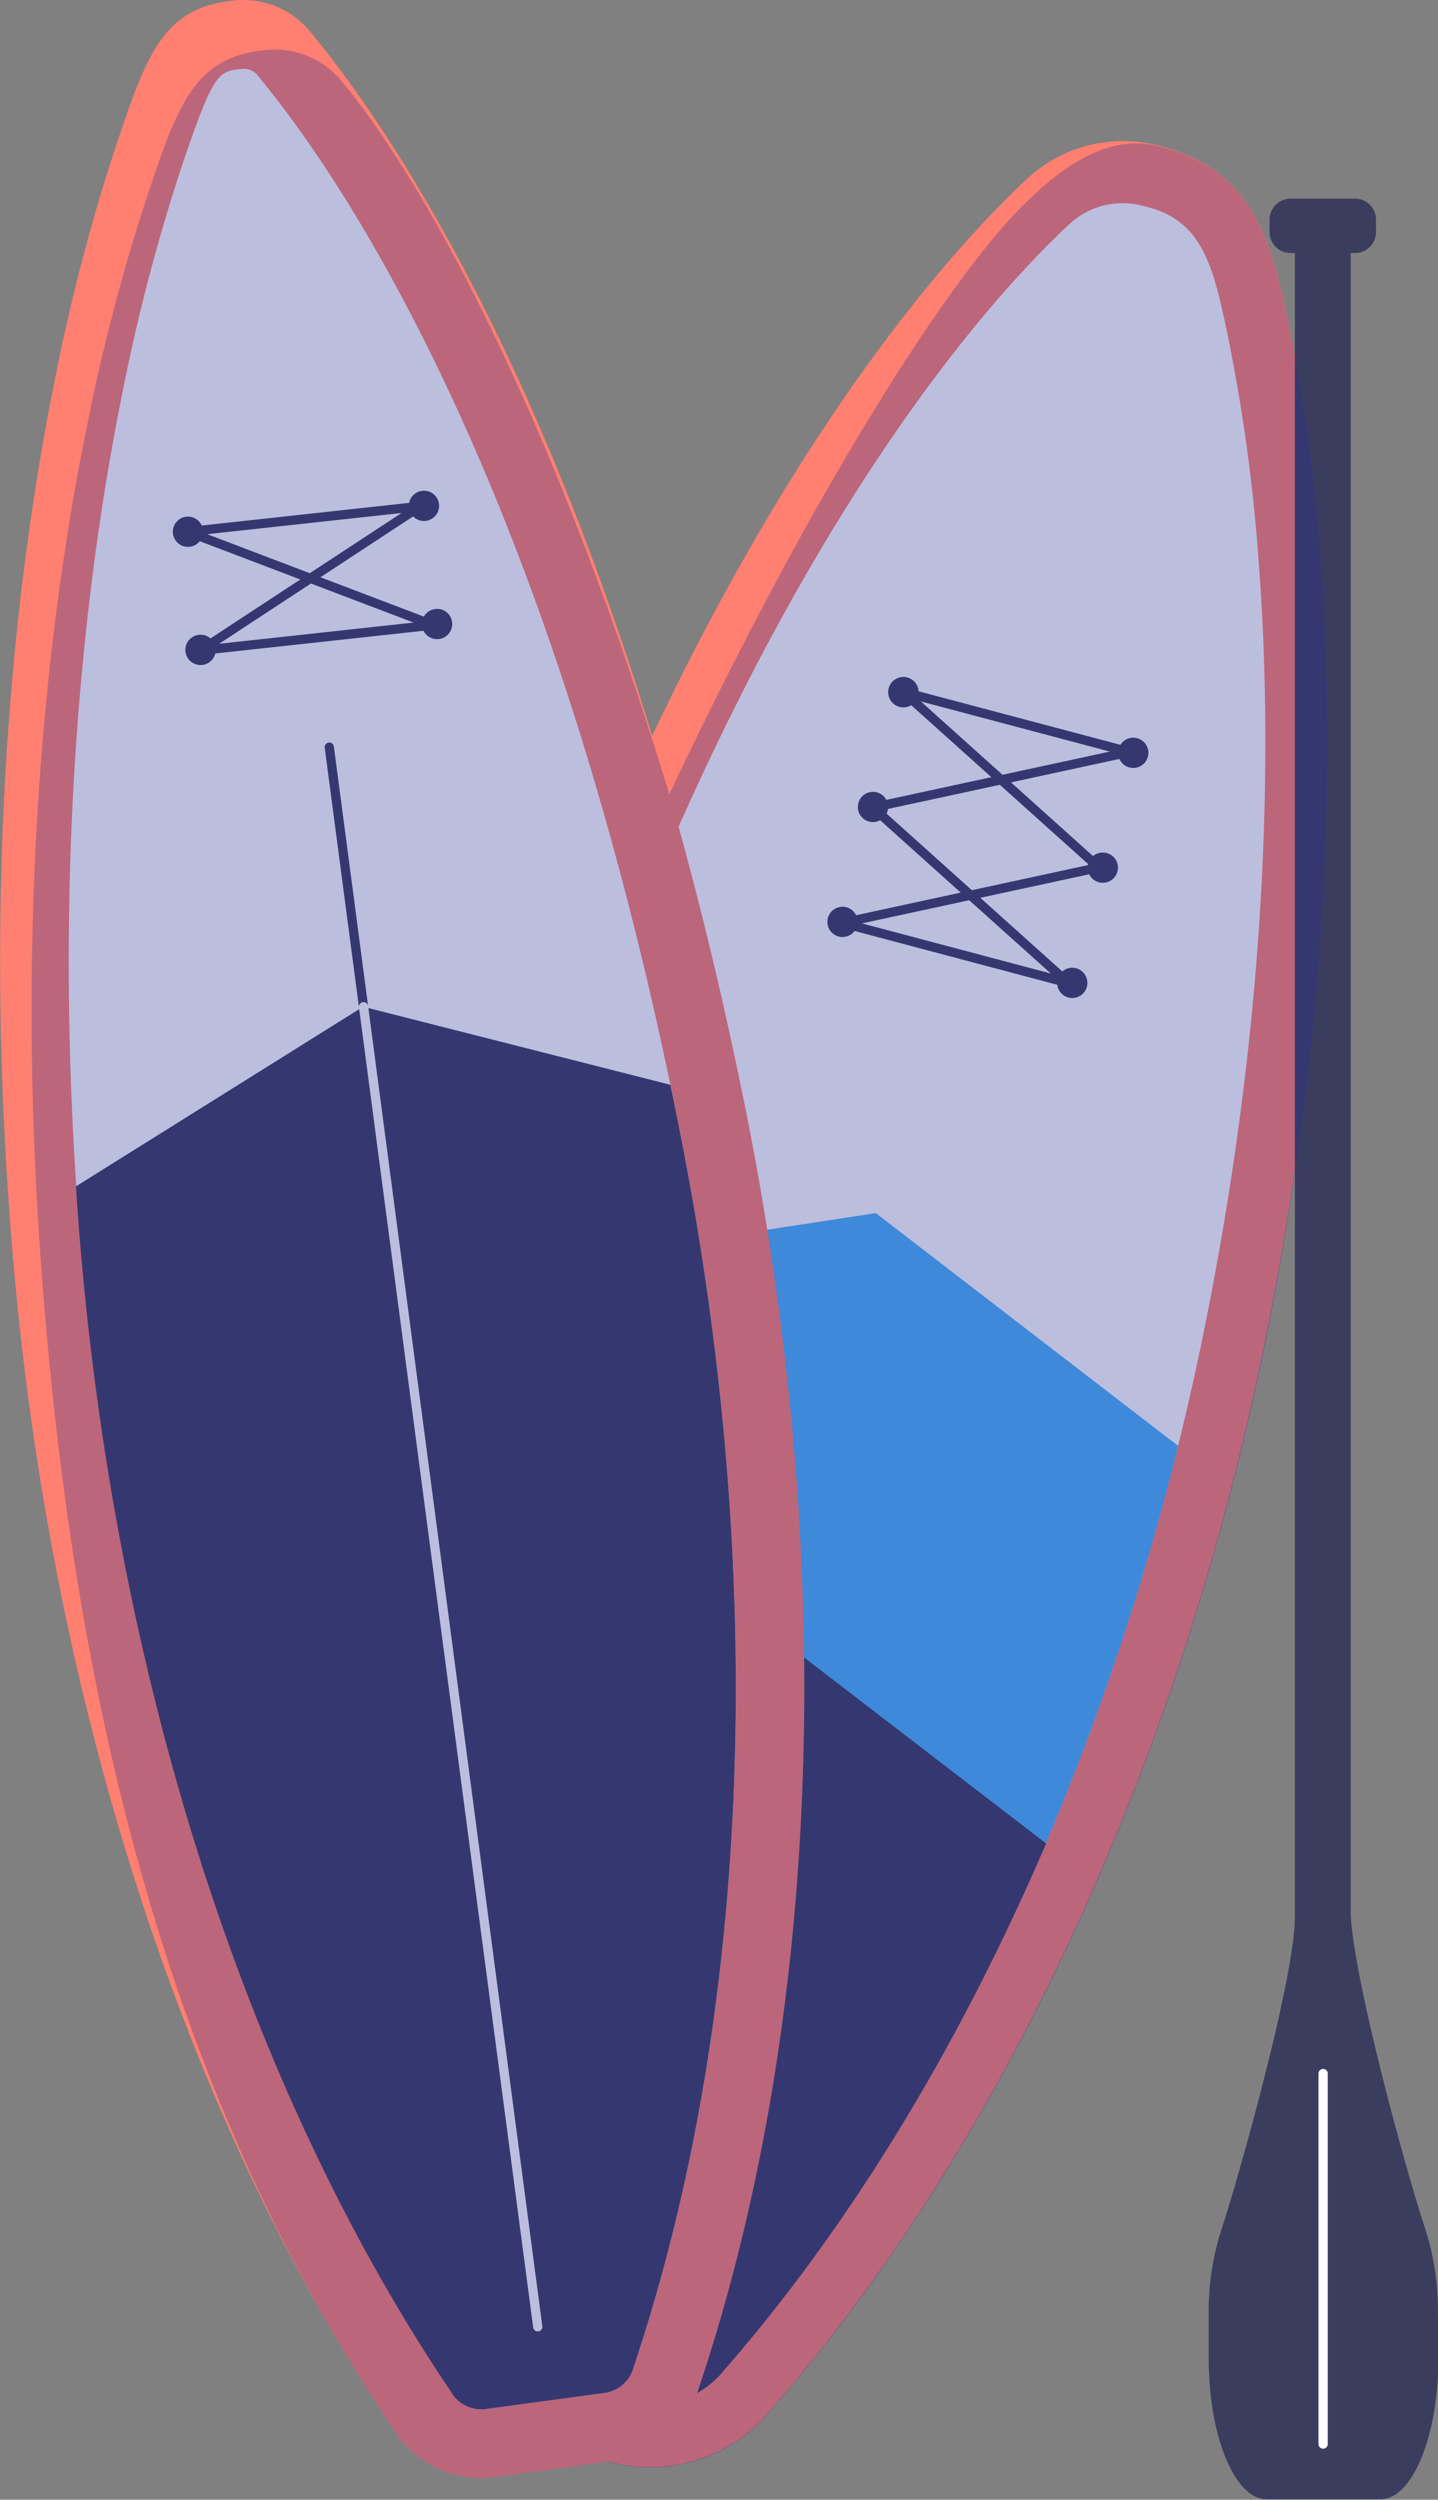 <svg xmlns="http://www.w3.org/2000/svg" viewBox="0 0 155.85 270.9">
  <rect x="0" y="0" width="155.85" height="270.9" fill="#808080" stroke="none"/>
  <g style="isolation: isolate">
    <g id="Layer_2" data-name="Layer 2">
      <g id="Layer_2-2" data-name="Layer 2">
        <g>
          <g>
            <path d="M54.82,263.81a16.9,16.9,0,0,1-12.33-13.59l-.14-.75C35,211.85,39,167,53.47,123.16c21.27-64.3,47.18-93.66,57.34-103.3l.39-.37a15.15,15.15,0,0,1,14.39-3.68l.51.14c10.2,2.7,11.93,11.19,13.77,20.17a197.58,197.58,0,0,1,3.23,24c1.42,18.36,1.54,48.05-6,85.21-9.15,45.24-28,86.13-52.95,115.13l-.6.7a16.85,16.85,0,0,1-17.39,5.63Z" fill="#ff7f70"/>
            <path d="M56.54,257.32a10.17,10.17,0,0,1-7.41-8.18c0-.19-.1-.51-.18-.95-7.12-36.54-3.24-80.17,10.9-122.92C80.64,62.42,105.65,34,115.43,24.73l.38-.36a8.5,8.5,0,0,1,8.06-2.06l.51.13c6.17,1.64,7.2,6.68,8.9,15a189.88,189.88,0,0,1,3.12,23.21c1.39,17.94,1.5,46.95-5.87,83.36-8.93,44.13-27.2,83.93-51.45,112.08l-.7.81a10.14,10.14,0,0,1-10.48,3.4Z" fill="#fff"/>
            <g>
              <polygon points="122.42 81.5 97.92 75 119.09 94.01 91.28 100.02 115.77 106.52 94.6 87.51 122.42 81.5" fill="none" stroke="#3b3d5f" stroke-linecap="round" stroke-linejoin="round"/>
              <path d="M99.51,75.42a1.65,1.65,0,1,1-1.17-2A1.65,1.65,0,0,1,99.51,75.42Z" fill="#3b3d5f"/>
              <path d="M124.41,82a1.64,1.64,0,1,1-1.17-2A1.64,1.64,0,0,1,124.41,82Z" fill="#3b3d5f"/>
              <path d="M96.2,87.87a1.64,1.64,0,1,1-1.16-2A1.64,1.64,0,0,1,96.2,87.87Z" fill="#3b3d5f"/>
              <path d="M121.1,94.48a1.64,1.64,0,0,1-3.17-.84,1.64,1.64,0,1,1,3.17.84Z" fill="#3b3d5f"/>
              <path d="M92.9,100.32a1.64,1.64,0,1,1-1.17-2A1.65,1.65,0,0,1,92.9,100.32Z" fill="#3b3d5f"/>
              <path d="M117.8,106.93a1.64,1.64,0,1,1-1.17-2A1.65,1.65,0,0,1,117.8,106.93Z" fill="#3b3d5f"/>
            </g>
            <path d="M67.9,260.33a10.14,10.14,0,0,0,10.48-3.4l.7-.81C101,230.69,118,195.75,127.69,156.7L94.92,131.47l-38.8,5.93c-11,38.8-13.62,77.7-7.17,110.79.08.44.14.76.18.95a10.17,10.17,0,0,0,7.41,8.18Z" fill="#49b2f8"/>
            <path d="M83.51,176.83l-36.4,5.56C44.45,205.59,45,228,49,248.19c.08.44.14.76.18.95a10.17,10.17,0,0,0,7.41,8.18l11.36,3a10.14,10.14,0,0,0,10.48-3.4l.7-.81c13.45-15.61,25-34.81,34.25-56.33Z" fill="#3b3d5f"/>
          </g>
          <g>
            <path d="M66.52,266.68a11.22,11.22,0,0,0,9.24-7.94c.06-.2.18-.55.33-1,12.81-39,14.56-87.35,5-136.1C66.92,50,43.44,15.42,34,3.9l-.37-.45A9.35,9.35,0,0,0,25.09.09l-.57.07c-7,1-8.8,6.32-11.81,15.23a209.29,209.29,0,0,0-6.61,25c-4,19.45-8.09,51.21-5,92.08C4.78,182,19.32,228.11,42,262.26c.32.48.53.78.66,1a11.19,11.19,0,0,0,11,5.17Z" fill="#ff7f70"/>
            <path d="M50.32,260.63A3.66,3.66,0,0,1,49,259.34c-.15-.24-.33-.51-.59-.9l-.19-.28c-22-33.11-36.1-78-39.72-126.25-3-40,1-71,4.9-90a203.84,203.84,0,0,1,6.37-24.1c3.07-9.07,3.79-10,5.78-10.26l.56-.07a2,2,0,0,1,1.23.21,1.91,1.91,0,0,1,.6.5l.37.46C37.35,19.69,60,53,73.77,123.06c9.36,47.53,7.68,94.53-4.73,132.36-.17.53-.31.94-.38,1.18a3.81,3.81,0,0,1-3.14,2.73l-12.85,1.74a3.78,3.78,0,0,1-2.35-.44Z" fill="#fff"/>
            <line x1="35.69" y1="80.97" x2="39.4" y2="109.1" fill="none" stroke="#3b3d5f" stroke-linecap="round" stroke-linejoin="round"/>
            <g>
              <polygon points="45.53 54.87 20.34 57.62 46.94 67.74 21.74 70.49 45.53 54.87" fill="none" stroke="#3b3d5f" stroke-linecap="round" stroke-linejoin="round"/>
              <path d="M22,57.44A1.64,1.64,0,1,1,20.16,56,1.64,1.64,0,0,1,22,57.44Z" fill="#3b3d5f"/>
              <path d="M47.58,54.65a1.64,1.64,0,1,1-1.81-1.46A1.64,1.64,0,0,1,47.58,54.65Z" fill="#3b3d5f"/>
              <path d="M23.37,70.25a1.64,1.64,0,0,1-3.27.36,1.64,1.64,0,1,1,3.27-.36Z" fill="#3b3d5f"/>
              <path d="M49,67.45A1.64,1.64,0,1,1,47.17,66,1.63,1.63,0,0,1,49,67.45Z" fill="#3b3d5f"/>
            </g>
            <path d="M8.23,128.57c.07,1.11.15,2.22.23,3.34,3.62,48.3,17.73,93.14,39.72,126.25l.19.28c.26.39.44.66.59.9a3.66,3.66,0,0,0,1.36,1.29,3.78,3.78,0,0,0,2.35.44l12.85-1.74a3.81,3.81,0,0,0,3.14-2.73c.07-.24.21-.65.38-1.18,12.41-37.83,14.09-84.83,4.73-132.36q-.55-2.79-1.12-5.5l-33.3-8.46Z" fill="#3b3d5f"/>
            <line x1="39.4" y1="109.1" x2="58.28" y2="252.16" fill="none" stroke="#fff" stroke-linecap="round" stroke-linejoin="round"/>
          </g>
          <g>
            <path d="M155.84,250.7a28.73,28.73,0,0,0-1.3-8.92l-.15-.47c-1.84-5.52-7.55-26.1-8-33.74V27.42h.48a2.26,2.26,0,0,0,2.26-2.26V23.79a2.26,2.26,0,0,0-2.26-2.26h-7a2.27,2.27,0,0,0-2.27,2.26v1.37a2.27,2.27,0,0,0,2.27,2.26h.47V207.26l0,.71c-.17,7-6.18,28.29-8,33.77a28.79,28.79,0,0,0-1.34,9v4.85c0,8.44,2.82,15.27,6.29,15.27h12.3c3.48,0,6.3-6.83,6.3-15.27Z" fill="#3b3d5f"/>
            <line x1="143.4" y1="264.87" x2="143.4" y2="224.71" fill="none" stroke="#fff" stroke-linecap="round" stroke-miterlimit="10"/>
          </g>
          <path d="M143.1,60.16a197.58,197.58,0,0,0-3.23-24C138,27.14,136.3,18.65,126.1,16l-.51-.14c-5.16-1.36-10,1.87-13.82,5.53l-.39.37C103.88,28.84,89,51.23,72.54,86.08,59.18,42.25,44.79,18.27,37.41,9.27l-.36-.45A9.38,9.38,0,0,0,28.5,5.46l-.57.07c-7,1-8.8,6.32-11.81,15.23a211.26,211.26,0,0,0-6.61,25c-4,19.45-8.09,51.21-5,92.08C8.19,187.38,19.32,228.11,42,262.26c.32.48.53.78.66,1a11.19,11.19,0,0,0,11,5.17l12.25-1.66.27.07a16.85,16.85,0,0,0,17.39-5.63l.6-.7c25-29,43.8-69.89,53-115.13C144.64,108.21,144.52,78.52,143.1,60.16Z" fill="#292d96" opacity="0.31" style="mix-blend-mode: multiply"/>
        </g>
      </g>
    </g>
  </g>
</svg>
